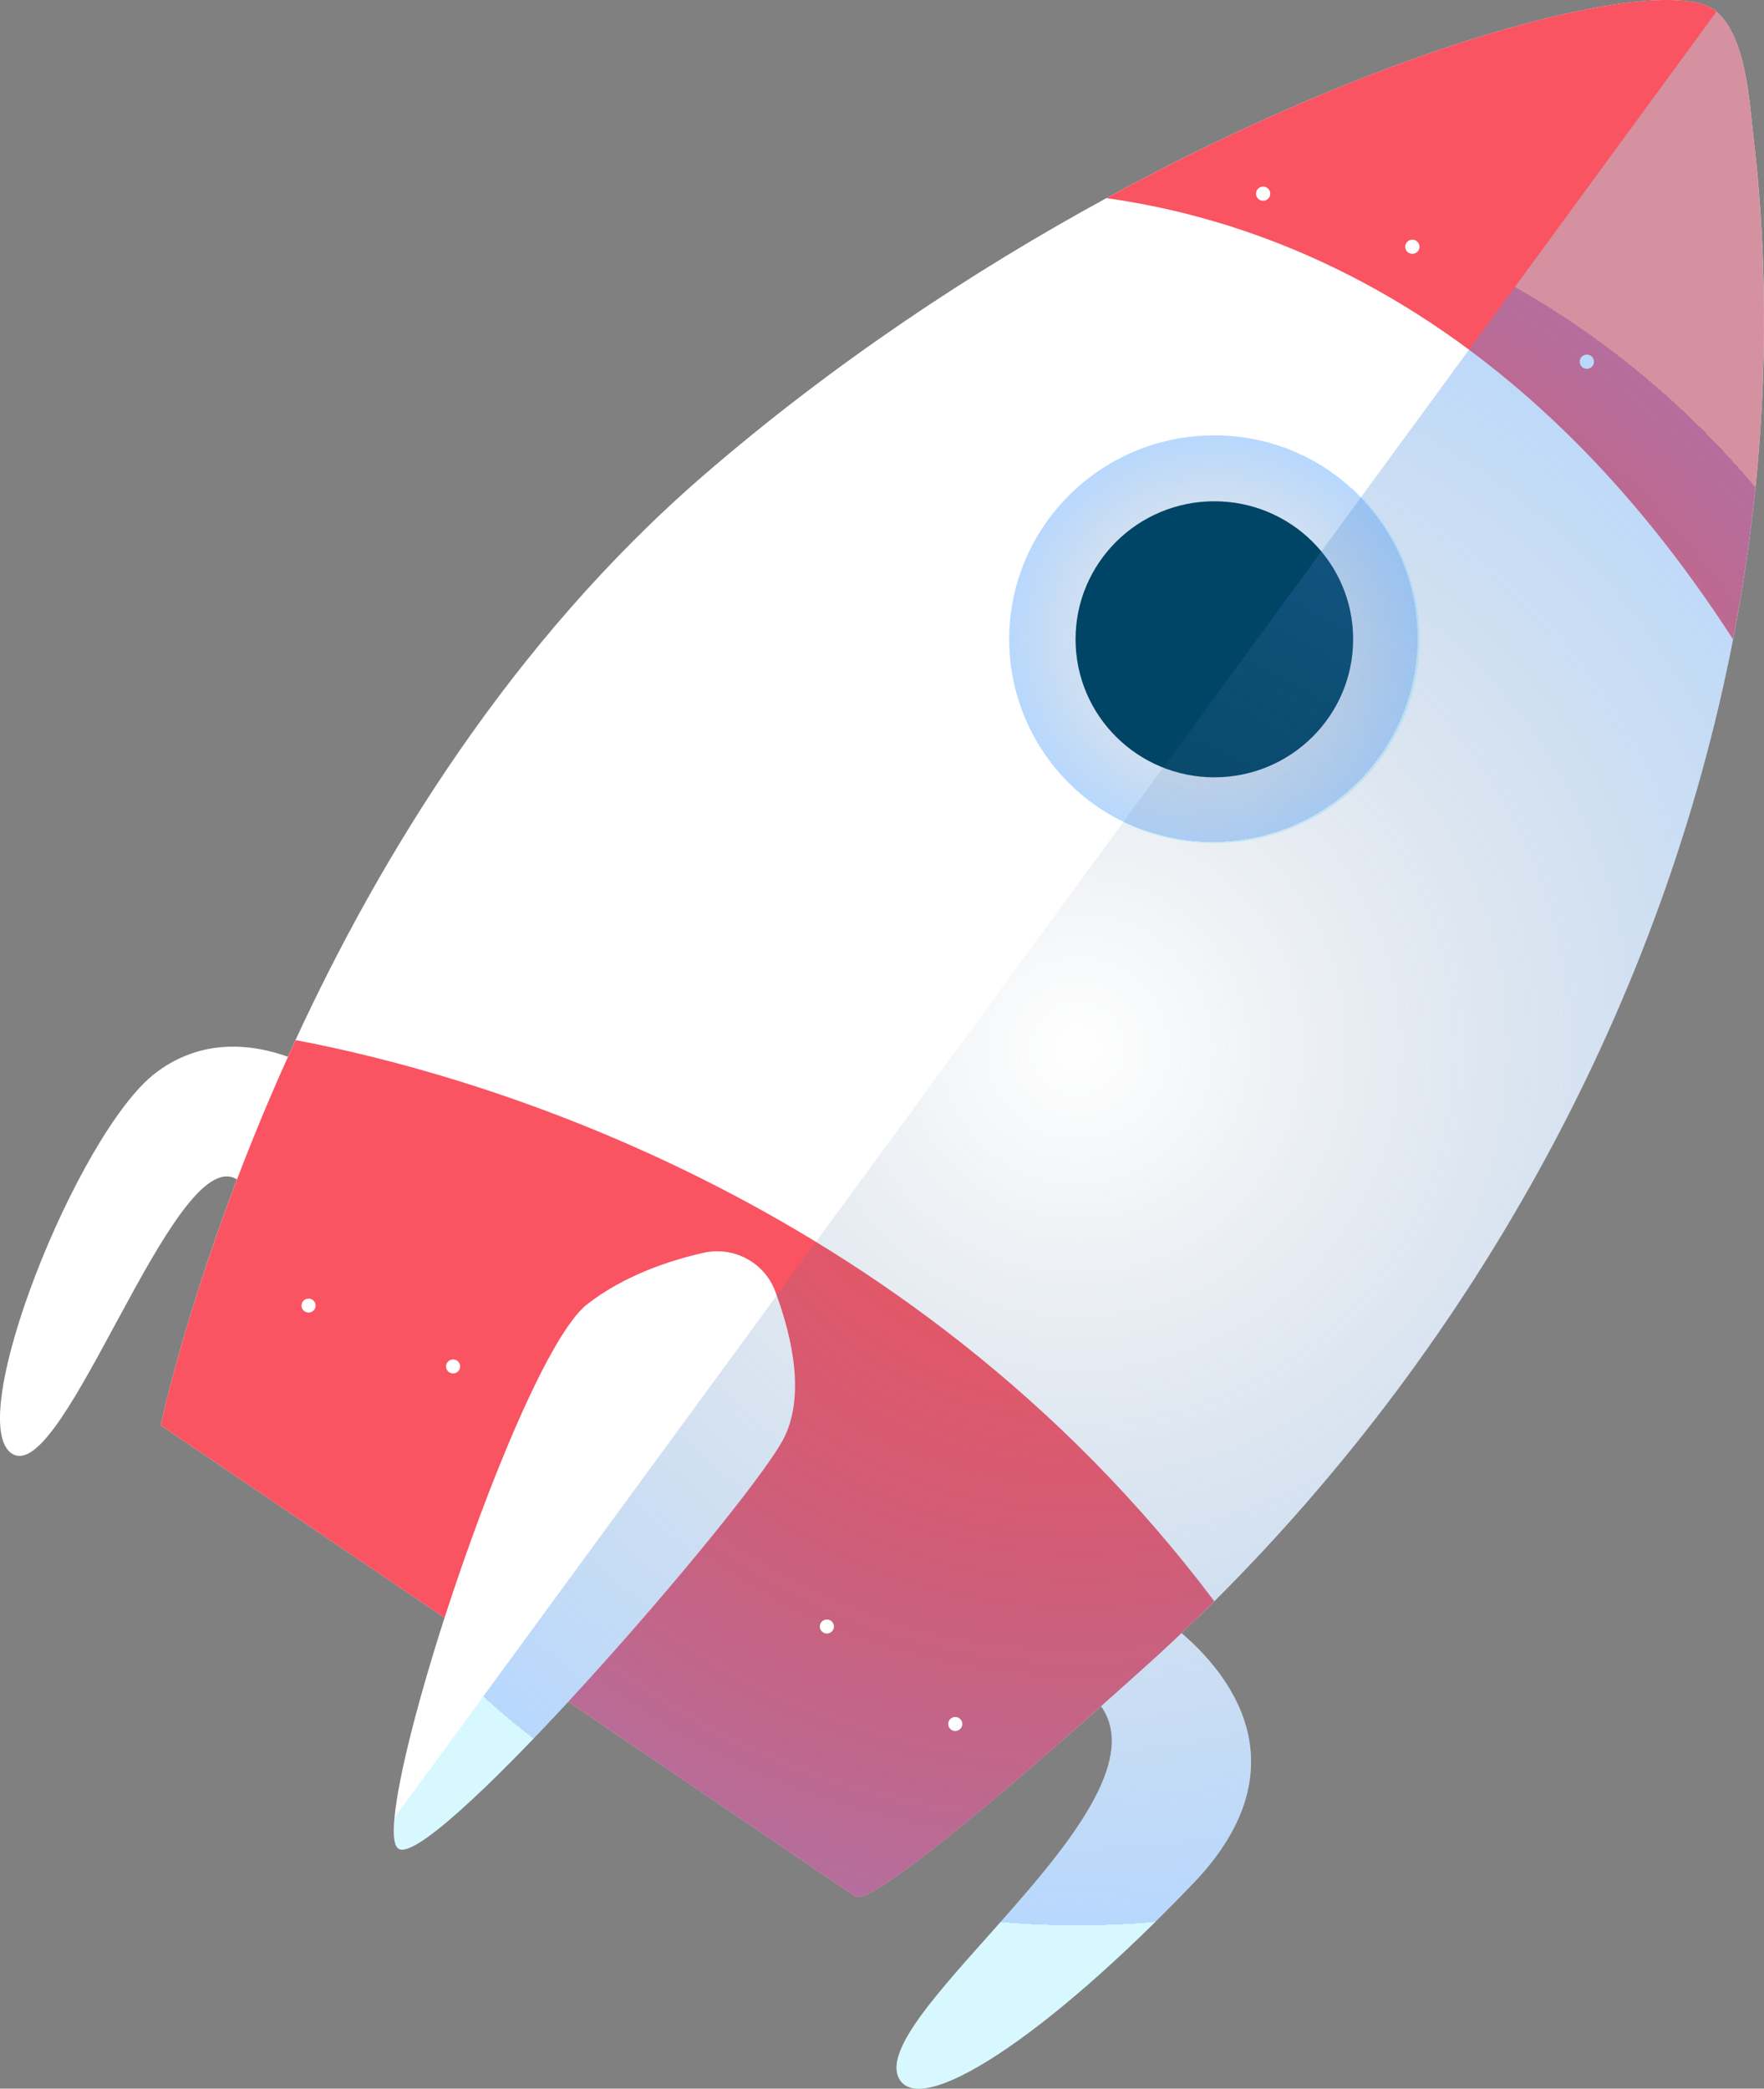 <?xml version="1.0" encoding="UTF-8"?>
<svg xmlns="http://www.w3.org/2000/svg" xmlns:xlink="http://www.w3.org/1999/xlink" viewBox="0 0 395.9 468.67">
  <rect x="0" y="0" width="395.9" height="468.67" fill="#808080" stroke="none"/>
  <defs>
    <style>
      .cls-1 {
        fill: #fff;
      }

      .cls-2 {
        isolation: isolate;
      }

      .cls-3 {
        fill: #046;
      }

      .cls-4 {
        fill: url(#Degradado_sin_nombre_18);
      }

      .cls-4, .cls-5 {
        mix-blend-mode: multiply;
        opacity: .4;
      }

      .cls-5 {
        fill: url(#Degradado_sin_nombre_18-2);
      }

      .cls-6 {
        fill: #fa5361;
      }
    </style>
    <radialGradient id="Degradado_sin_nombre_18" data-name="Degradado sin nombre 18" cx="83.49" cy="44.21" fx="83.49" fy="44.21" r="14.1" gradientTransform="scale(3.26 3.24)" gradientUnits="userSpaceOnUse">
      <stop offset="0" stop-color="#43596e" stop-opacity="0"/>
      <stop offset="1" stop-color="#479afc" stop-opacity=".97"/>
      <stop offset="1" stop-color="#9eeeff"/>
    </radialGradient>
    <radialGradient id="Degradado_sin_nombre_18-2" data-name="Degradado sin nombre 18" cx="74.18" cy="72.61" fx="74.18" fy="72.61" r="60.73" xlink:href="#Degradado_sin_nombre_18"/>
  </defs>
  <g class="cls-2">
    <g id="Layer_1" data-name="Layer 1">
      <g>
        <path class="cls-1" d="m388.95,143.46c-15.76,81.19-57.5,157.13-116.42,215.85-2.41,2.4-4.89,4.8-7.36,7.14-3.47,3.3-6.97,6.51-10.53,9.66-.57.51-3.38,3.03-7.52,6.75-15.91,14.1-51.46,45.16-55.14,42.67l-64.44-43.69-13.34-9.06-14.43-9.78-63.69-43.18s8.03-38.32,30.24-86.44c18.92-40.99,48.17-89.14,91.54-126.68,29.07-25.14,60.49-45.91,90.43-62.23C315.34,7.9,375.16-6.32,385.24,2.59c6.73,5.97,7.36,20.22,8.3,28.29.3,2.49.57,5.01.81,7.5,3.29,35.38,1.27,70.69-5.4,105.08Z"/>
        <path class="cls-6" d="m388.94,143.45c-46.6-72.23-102.38-93.66-140.63-98.99C315.34,7.91,375.15-6.34,385.23,2.58c6.74,5.99,7.37,20.23,8.3,28.31.31,2.48.58,5.01.8,7.5,3.3,35.36,1.29,70.68-5.4,105.06Z"/>
        <ellipse class="cls-4" cx="272.54" cy="143.45" rx="46.04" ry="45.76"/>
        <ellipse class="cls-3" cx="272.54" cy="143.45" rx="31.15" ry="30.97"/>
        <path class="cls-1" d="m72.16,240.77s-19.79-13.31-37.26,0c-17.46,13.31-43.66,79.02-32.02,85.52,11.64,6.5,36.09-69.31,50.06-61.79,13.97,7.52,19.21-23.73,19.21-23.73Z"/>
        <path class="cls-1" d="m267.83,422.56c-33.2,34.78-61.85,53.26-66.19,43.54-6.4-14.34,61.3-60.91,45.49-83.23-.36-.54-.78-1.05-1.24-1.56-2.26-2.4-3.95-5.37-4.04-8.67-.48-16.26,18.02-10.14,18.02-10.14,0,0,2.26,1.38,5.31,3.96,9.9,8.43,28.07,29.49,2.66,56.11Z"/>
        <path class="cls-1" d="m285.09,43.46c0,.88-.71,1.59-1.6,1.59s-1.6-.71-1.6-1.59.71-1.59,1.6-1.59,1.6.71,1.6,1.59Z"/>
        <path class="cls-1" d="m318.58,55.37c0,.88-.71,1.59-1.6,1.59s-1.6-.71-1.6-1.59.71-1.59,1.6-1.59,1.6.71,1.6,1.59Z"/>
        <path class="cls-1" d="m357.74,81.16c0,.88-.71,1.59-1.6,1.59s-1.6-.71-1.6-1.59.71-1.59,1.6-1.59,1.6.71,1.6,1.59Z"/>
        <path class="cls-6" d="m272.54,359.3c-5.8,5.77-11.78,11.4-17.9,16.82-2.81,2.48-58.02,52.58-62.66,49.43l-155.9-105.73s8.03-38.29,30.26-86.43c36.64,6.88,136.62,33.5,206.2,125.92Z"/>
        <path class="cls-1" d="m175.65,323.22c-4.8,8.76-27.26,36.07-48.11,58.63-17.9,19.32-34.62,35.17-38.09,32.98-1.03-.63-1.27-3.12-.91-6.99.88-9.27,5.31-26.46,11.23-44.83,9.78-30.27,23.57-63.79,32.02-70.36,8.39-6.51,18.56-9.84,26.17-11.55,6.76-1.47,13.55,2.16,16,8.58.12.33.24.66.36.99,3.44,9.48,6.55,22.95,1.33,32.56Z"/>
        <path class="cls-5" d="m272.54,359.31c-2.41,2.4-4.89,4.8-7.36,7.14,9.9,8.43,28.07,29.49,2.66,56.11-33.2,34.78-61.85,53.26-66.19,43.54-6.4-14.34,61.3-60.91,45.49-83.23-15.91,14.1-51.46,45.16-55.14,42.67l-64.44-43.69c-17.9,19.32-34.62,35.17-38.09,32.98-1.03-.63-1.27-3.12-.91-6.99l25.66-35.05,60.12-82.12L385.24,2.59c6.73,5.97,7.36,20.22,8.3,28.29.3,2.49.57,5.01.81,7.5,3.29,35.38,1.27,70.69-5.4,105.08-15.76,81.19-57.5,157.13-116.42,215.85Z"/>
        <path class="cls-1" d="m215.97,386.84c0,.87-.71,1.57-1.58,1.57s-1.58-.7-1.58-1.57.71-1.57,1.58-1.57,1.58.7,1.58,1.57Z"/>
        <path class="cls-1" d="m187.16,364.97c0,.87-.71,1.57-1.58,1.57s-1.58-.7-1.58-1.57.71-1.57,1.58-1.57,1.58.7,1.58,1.57Z"/>
        <path class="cls-1" d="m103.27,306.61c0,.87-.71,1.57-1.58,1.57s-1.58-.7-1.58-1.57.71-1.57,1.58-1.57,1.58.7,1.58,1.57Z"/>
        <path class="cls-1" d="m70.83,292.96c0,.87-.71,1.57-1.58,1.57s-1.58-.7-1.58-1.57.71-1.57,1.58-1.57,1.58.7,1.58,1.57Z"/>
      </g>
    </g>
  </g>
</svg>